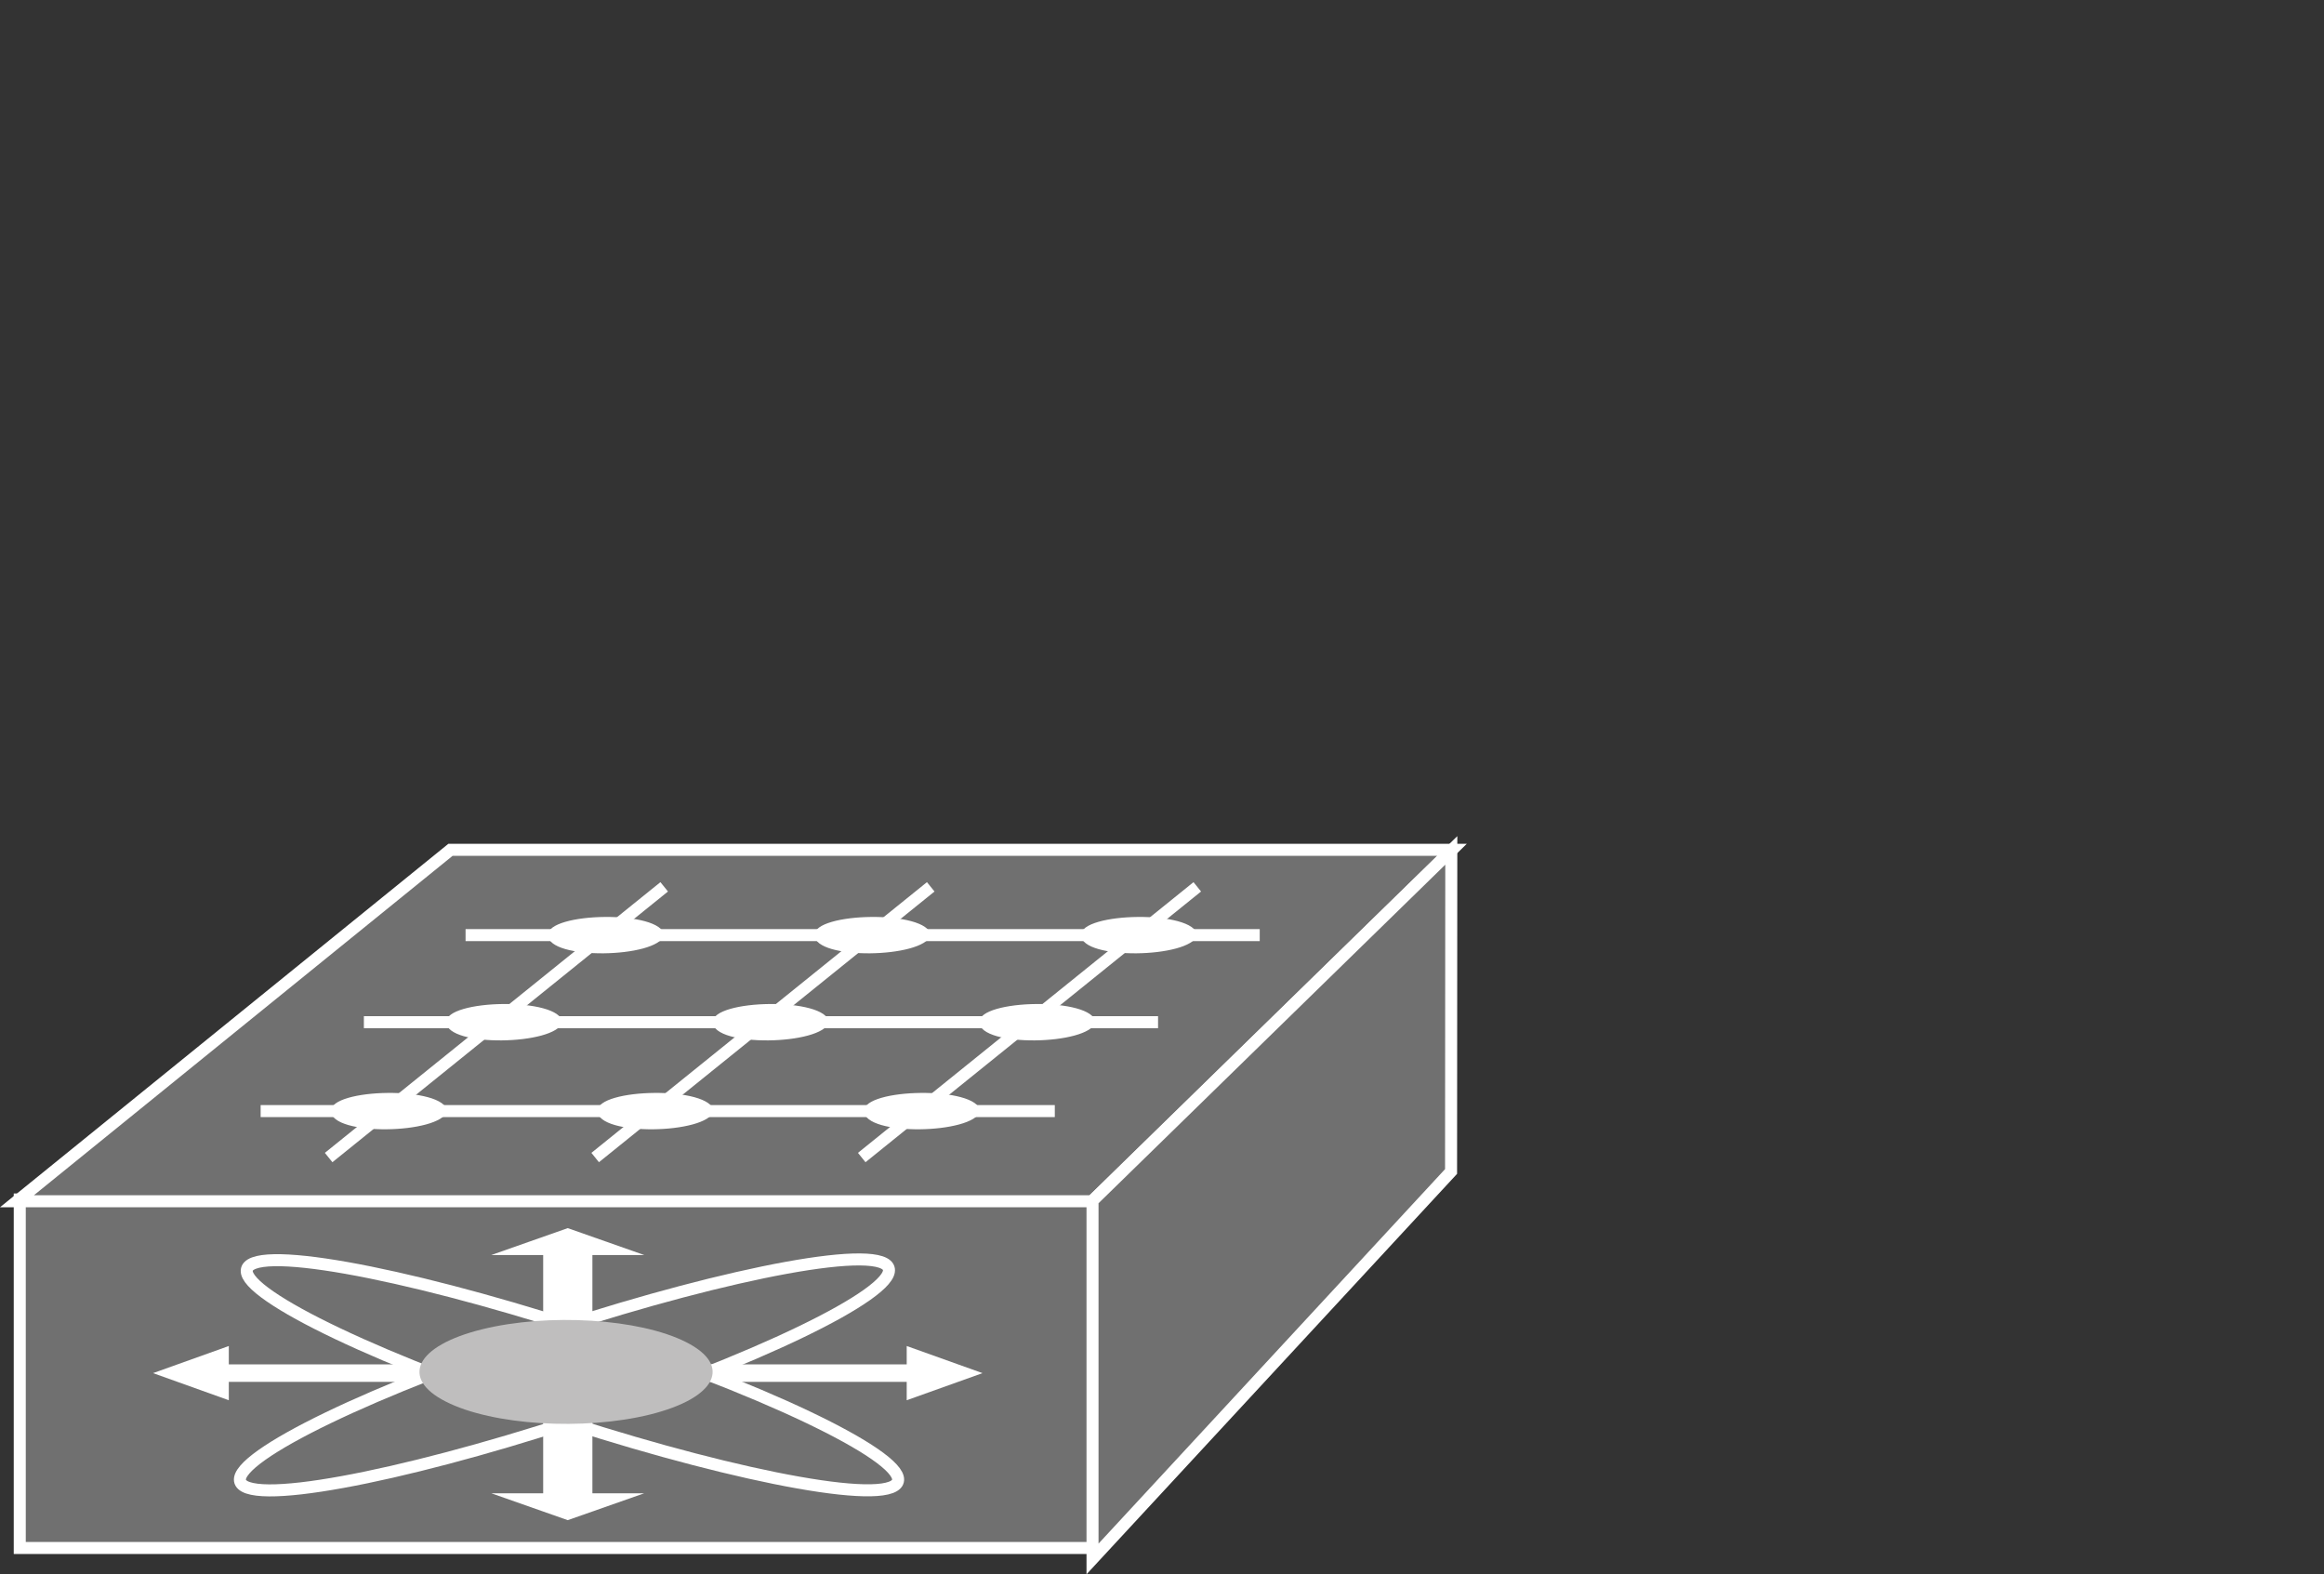 <?xml version="1.0" encoding="UTF-8" standalone="no"?>
<svg
   xmlns:dc="http://purl.org/dc/elements/1.1/"
   xmlns:cc="http://creativecommons.org/ns#"
   xmlns:rdf="http://www.w3.org/1999/02/22-rdf-syntax-ns#"
   xmlns:svg="http://www.w3.org/2000/svg"
   xmlns="http://www.w3.org/2000/svg"
   viewBox="0 0 103.093 69.827"
   height="69.827"
   width="103.093"
   xml:space="preserve"
   id="svg2"
   version="1.1"><rect x="0" y="0" width="103.093" height="69.827" fill="#333333" stroke="none"/><defs
     id="defs6" /><g
     transform="matrix(1.333,0,0,-1.333,0,69.827)"
     id="g10"><g
       transform="scale(0.1)"
       id="g12"><path
         id="path14"
         style="fill:#707070;fill-opacity:1;fill-rule:nonzero;stroke:none"
         d="M 363.77,8.75 V 124.711 H 6.574 V 8.75 H 363.77" /><path
         id="path16"
         style="fill:none;stroke:#FFFFFF;stroke-width:4;stroke-linecap:butt;stroke-linejoin:miter;stroke-miterlimit:4;stroke-dasharray:none;stroke-opacity:1"
         d="M 363.77,8.75 V 124.711 H 6.574 V 8.75 Z" /><path
         id="path18"
         style="fill:#707070;fill-opacity:1;fill-rule:nonzero;stroke:none"
         d="M 5.645,124.125 149.91,241.059 H 483.215 L 363.438,124.125 H 5.645" /><path
         id="path20"
         style="fill:none;stroke:#FFFFFF;stroke-width:4;stroke-linecap:butt;stroke-linejoin:miter;stroke-miterlimit:4;stroke-dasharray:none;stroke-opacity:1"
         d="M 5.645,124.125 149.91,241.059 H 483.215 L 363.438,124.125 Z" /><path
         id="path22"
         style="fill:#707070;fill-opacity:1;fill-rule:nonzero;stroke:none"
         d="M 363.574,5.098 482.891,134.027 482.969,240.863 363.574,124.301 V 5.098" /><path
         id="path24"
         style="fill:none;stroke:#FFFFFF;stroke-width:4;stroke-linecap:butt;stroke-linejoin:miter;stroke-miterlimit:4;stroke-dasharray:none;stroke-opacity:1"
         d="M 363.574,5.098 482.891,134.027 482.969,240.863 363.574,124.301 Z" /><path
         id="path26"
         style="fill:#707070;fill-opacity:1;fill-rule:nonzero;stroke:none"
         d="m 109.363,138.668 111.672,90.078" /><path
         id="path28"
         style="fill:none;stroke:#FFFFFF;stroke-width:4;stroke-linecap:butt;stroke-linejoin:miter;stroke-miterlimit:4;stroke-dasharray:none;stroke-opacity:1"
         d="m 109.363,138.668 111.672,90.078" /><path
         id="path30"
         style="fill:#707070;fill-opacity:1;fill-rule:nonzero;stroke:none"
         d="m 198.066,138.668 111.668,90.078" /><path
         id="path32"
         style="fill:none;stroke:#FFFFFF;stroke-width:4;stroke-linecap:butt;stroke-linejoin:miter;stroke-miterlimit:4;stroke-dasharray:none;stroke-opacity:1"
         d="m 198.066,138.668 111.668,90.078" /><path
         id="path34"
         style="fill:#707070;fill-opacity:1;fill-rule:nonzero;stroke:none"
         d="m 286.77,138.668 111.668,90.078" /><path
         id="path36"
         style="fill:none;stroke:#FFFFFF;stroke-width:4;stroke-linecap:butt;stroke-linejoin:miter;stroke-miterlimit:4;stroke-dasharray:none;stroke-opacity:1"
         d="m 286.77,138.668 111.668,90.078" /><path
         id="path38"
         style="fill:#707070;fill-opacity:1;fill-rule:nonzero;stroke:none"
         d="M 154.934,212.68 H 419.219" /><path
         id="path40"
         style="fill:none;stroke:#FFFFFF;stroke-width:4;stroke-linecap:butt;stroke-linejoin:miter;stroke-miterlimit:4;stroke-dasharray:none;stroke-opacity:1"
         d="M 154.934,212.68 H 419.219" /><path
         id="path42"
         style="fill:#FFFFFF;fill-opacity:1;fill-rule:nonzero;stroke:none"
         d="M 142.98,69.844 H 76.144 v 6.113 l -25.207,-9.023 25.207,-9.023 v 6.113 H 142.98 v 5.82" /><path
         id="path44"
         style="fill:#FFFFFF;fill-opacity:1;fill-rule:nonzero;stroke:none"
         d="M 180.762,50.645 V 26.953 h -17.266 l 25.442,-8.945 25.449,8.945 h -17.246 v 23.691 h -16.379" /><path
         id="path46"
         style="fill:#FFFFFF;fill-opacity:1;fill-rule:nonzero;stroke:none"
         d="M 180.762,82.559 V 106.23 h -17.266 l 25.442,8.95 25.449,-8.95 H 197.141 V 82.559 h -16.379" /><path
         id="path48"
         style="fill:#FFFFFF;fill-opacity:1;fill-rule:nonzero;stroke:none"
         d="m 234.91,64.023 h 66.828 v -6.113 l 25.227,9.023 -25.227,9.023 V 69.844 H 234.91 v -5.82" /><path
         id="path50"
         style="fill:none;stroke:#FFFFFF;stroke-width:4;stroke-linecap:butt;stroke-linejoin:miter;stroke-miterlimit:4;stroke-dasharray:none;stroke-opacity:1"
         d="M 296.453,28.906 C 283.914,24.199 226.277,37.109 167.773,57.734 109.246,78.34 71.981,98.848 84.539,103.555 97.082,108.242 154.719,95.332 213.23,74.727 271.746,54.121 308.992,33.594 296.453,28.906 Z" /><path
         id="path52"
         style="fill:none;stroke:#FFFFFF;stroke-width:4;stroke-linecap:butt;stroke-linejoin:miter;stroke-miterlimit:4;stroke-dasharray:none;stroke-opacity:1"
         d="M 293.125,103.906 C 306.367,99.453 269.949,79.023 211.816,58.281 153.66,37.539 95.801,24.336 82.559,28.77 69.316,33.223 105.715,53.652 163.867,74.394 222.004,95.137 279.863,108.34 293.125,103.906 Z" /><path
         id="path54"
         style="fill:#bfbebe;fill-opacity:1;fill-rule:nonzero;stroke:none"
         d="m 216.348,53.164 c 22.082,5.488 27.429,16.27 11.98,24.082 -15.457,7.832 -45.855,9.727 -67.937,4.258 -22.071,-5.469 -27.43,-16.27 -11.961,-24.082 15.437,-7.832 45.847,-9.727 67.918,-4.258" /><path
         id="path56"
         style="fill:#FFFFFF;fill-opacity:1;fill-rule:evenodd;stroke:none"
         d="m 221.035,212.641 c -2.48,-7.657 -38.406,-8.387 -38.699,0 -0.273,7.734 37.793,8.488 38.699,0" /><path
         id="path58"
         style="fill:#FFFFFF;fill-opacity:1;fill-rule:evenodd;stroke:none"
         d="m 309.734,212.641 c -2.476,-7.657 -38.406,-8.387 -38.699,0 -0.273,7.734 37.793,8.488 38.699,0" /><path
         id="path60"
         style="fill:#FFFFFF;fill-opacity:1;fill-rule:evenodd;stroke:none"
         d="m 398.438,212.641 c -2.481,-7.657 -38.411,-8.387 -38.704,0 -0.269,7.734 37.793,8.488 38.704,0" /><path
         id="path62"
         style="fill:#707070;fill-opacity:1;fill-rule:nonzero;stroke:none"
         d="M 121.094,183.707 H 385.383" /><path
         id="path64"
         style="fill:none;stroke:#FFFFFF;stroke-width:4;stroke-linecap:butt;stroke-linejoin:miter;stroke-miterlimit:4;stroke-dasharray:none;stroke-opacity:1"
         d="M 121.094,183.707 H 385.383" /><path
         id="path66"
         style="fill:#FFFFFF;fill-opacity:1;fill-rule:evenodd;stroke:none"
         d="m 187.195,183.668 c -2.476,-7.656 -38.406,-8.391 -38.699,0 -0.273,7.734 37.793,8.484 38.699,0" /><path
         id="path68"
         style="fill:#FFFFFF;fill-opacity:1;fill-rule:evenodd;stroke:none"
         d="m 275.898,183.668 c -2.48,-7.656 -38.41,-8.391 -38.703,0 -0.269,7.734 37.793,8.484 38.703,0" /><path
         id="path70"
         style="fill:#FFFFFF;fill-opacity:1;fill-rule:evenodd;stroke:none"
         d="m 364.602,183.668 c -2.485,-7.656 -38.411,-8.391 -38.704,0 -0.273,7.734 37.793,8.484 38.704,0" /><path
         id="path72"
         style="fill:#707070;fill-opacity:1;fill-rule:nonzero;stroke:none"
         d="M 86.738,154.125 H 351.023" /><path
         id="path74"
         style="fill:none;stroke:#FFFFFF;stroke-width:4;stroke-linecap:butt;stroke-linejoin:miter;stroke-miterlimit:4;stroke-dasharray:none;stroke-opacity:1"
         d="M 86.738,154.125 H 351.023" /><path
         id="path76"
         style="fill:#FFFFFF;fill-opacity:1;fill-rule:evenodd;stroke:none"
         d="m 148.828,154.086 c -2.48,-7.656 -38.406,-8.387 -38.699,0 -0.274,7.734 37.793,8.488 38.699,0" /><path
         id="path78"
         style="fill:#FFFFFF;fill-opacity:1;fill-rule:evenodd;stroke:none"
         d="m 237.527,154.086 c -2.476,-7.656 -38.406,-8.387 -38.699,0 -0.273,7.734 37.793,8.488 38.699,0" /><path
         id="path80"
         style="fill:#FFFFFF;fill-opacity:1;fill-rule:evenodd;stroke:none"
         d="m 326.23,154.086 c -2.48,-7.656 -38.41,-8.387 -38.703,0 -0.269,7.734 37.793,8.488 38.703,0" /></g></g></svg>